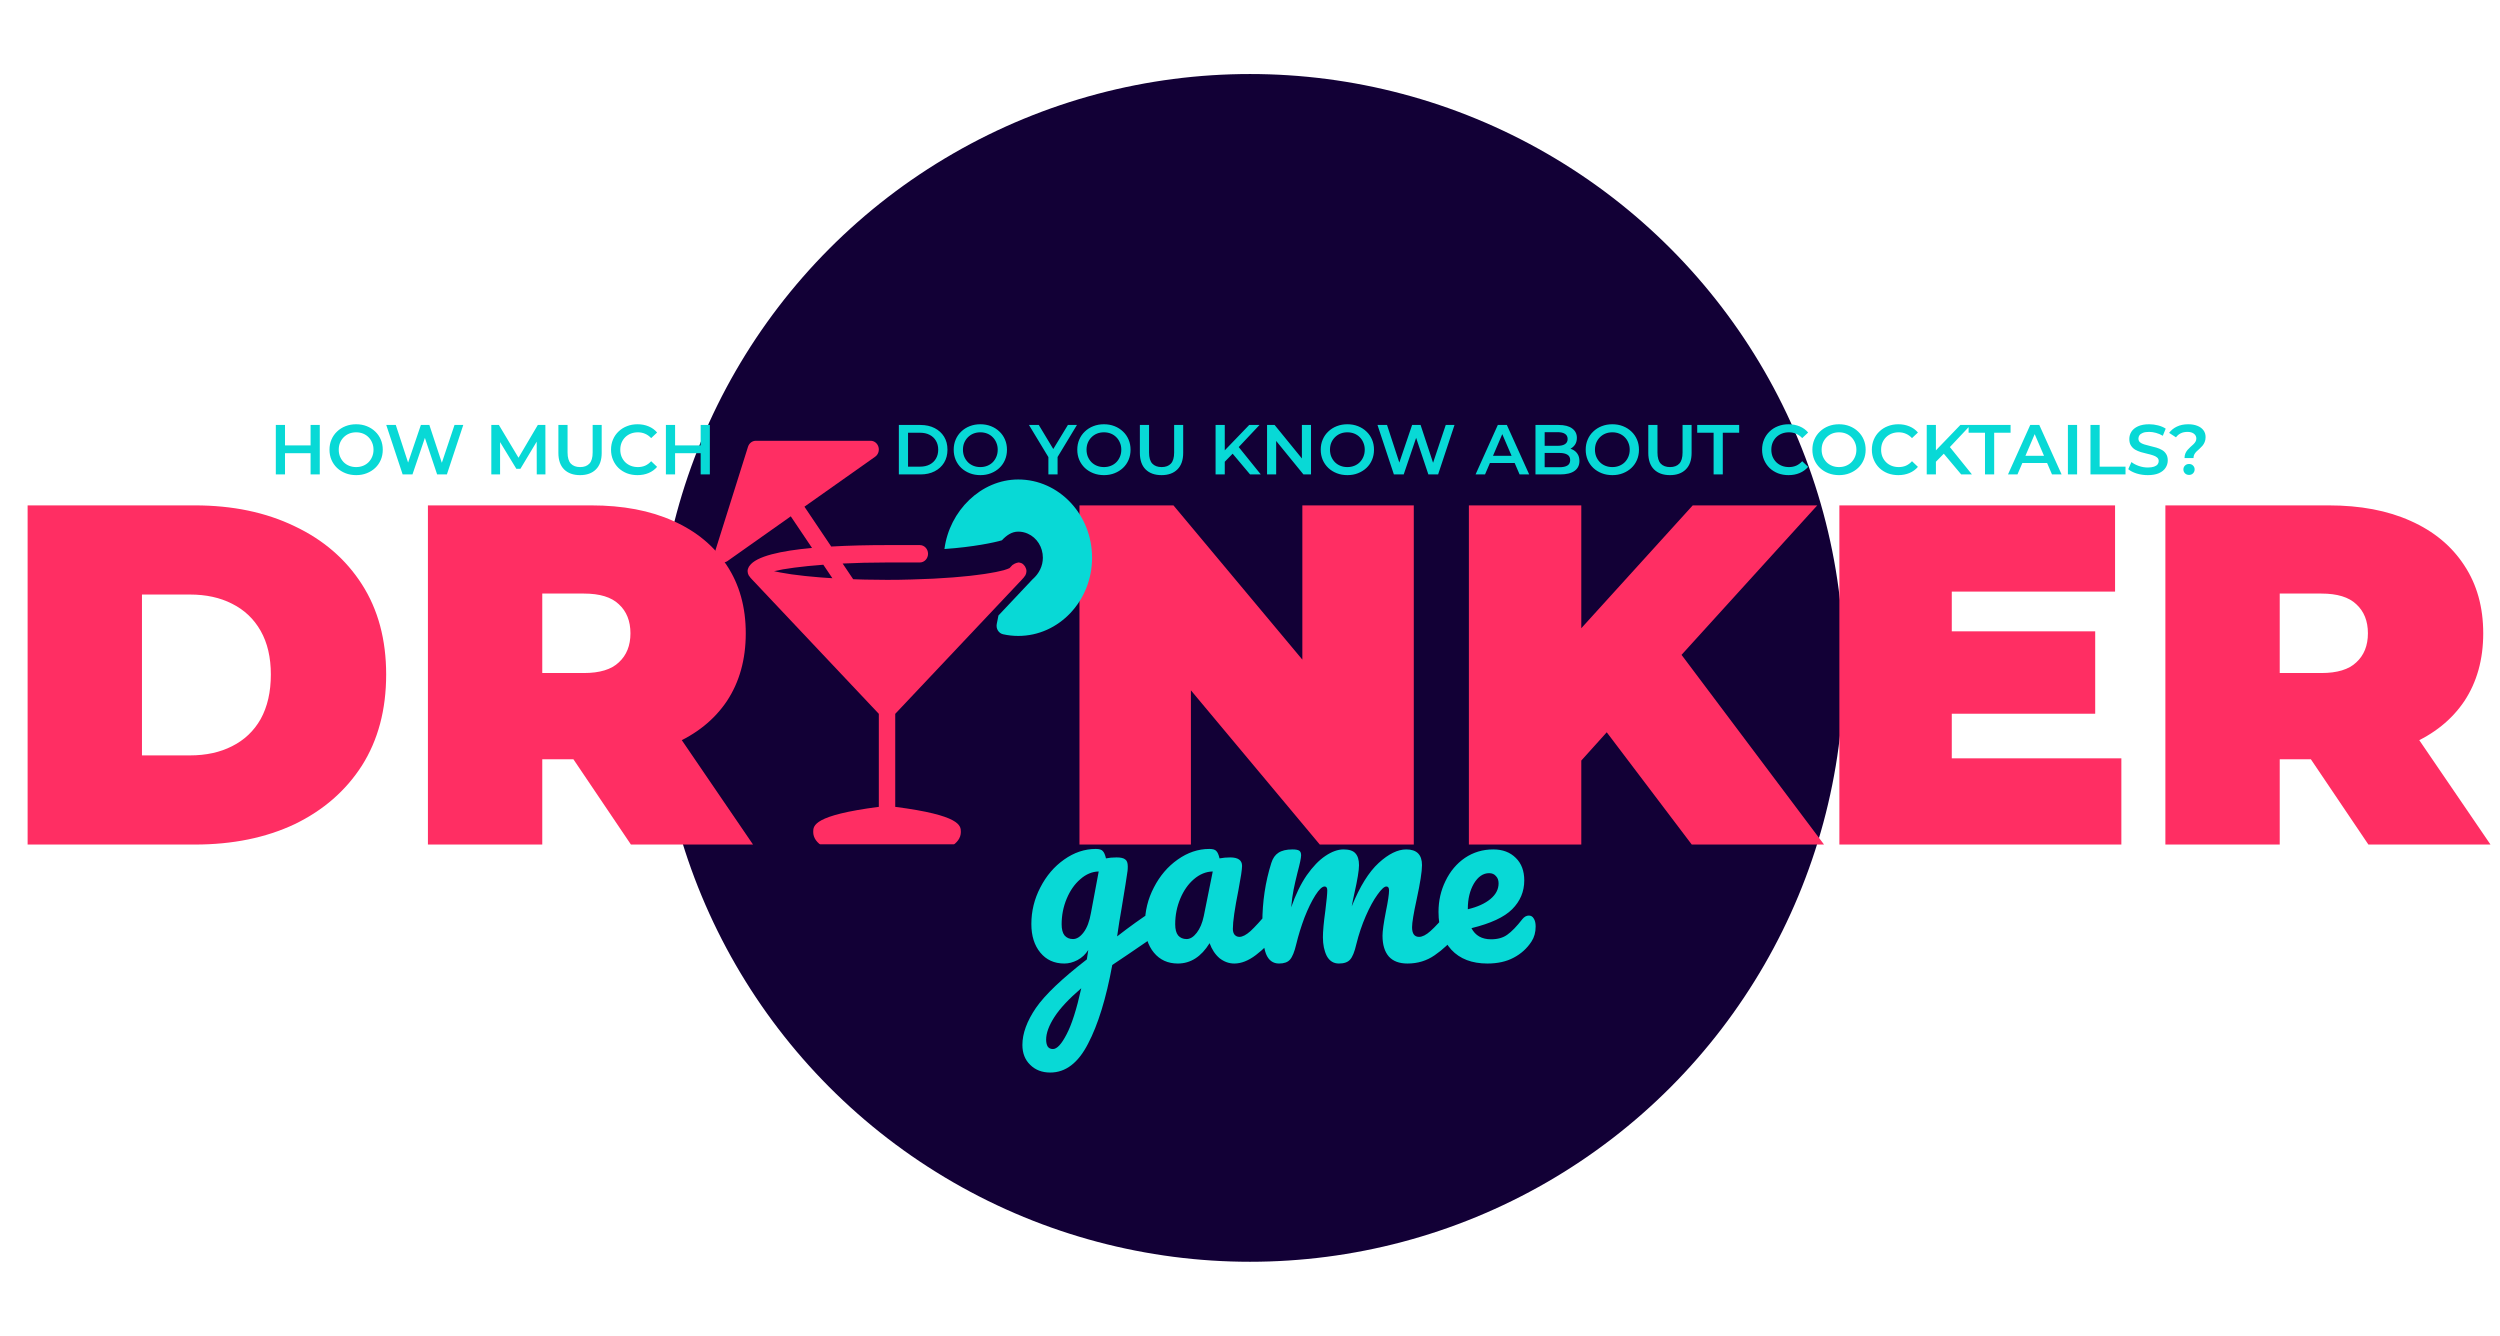 <svg width="743" height="397" viewBox="0 0 743 397" fill="none" xmlns="http://www.w3.org/2000/svg">
<g filter="url(#filter0_d_239_221)">
<circle cx="371.5" cy="198.5" r="176.5" fill="#120036"/>
</g>
<path d="M92.306 126.3H95.036V141H92.306V126.3ZM84.704 141H81.974V126.3H84.704V141ZM92.516 134.7H84.473V132.369H92.516V134.7ZM105.863 141.21C104.715 141.21 103.658 141.021 102.692 140.643C101.726 140.265 100.886 139.74 100.172 139.068C99.458 138.382 98.905 137.584 98.513 136.674C98.121 135.75 97.925 134.742 97.925 133.65C97.925 132.558 98.121 131.557 98.513 130.647C98.905 129.723 99.458 128.925 100.172 128.253C100.886 127.567 101.726 127.035 102.692 126.657C103.658 126.279 104.708 126.09 105.842 126.09C106.99 126.09 108.04 126.279 108.992 126.657C109.958 127.035 110.798 127.567 111.512 128.253C112.226 128.925 112.779 129.723 113.171 130.647C113.563 131.557 113.759 132.558 113.759 133.65C113.759 134.742 113.563 135.75 113.171 136.674C112.779 137.598 112.226 138.396 111.512 139.068C110.798 139.74 109.958 140.265 108.992 140.643C108.04 141.021 106.997 141.21 105.863 141.21ZM105.842 138.816C106.584 138.816 107.27 138.69 107.9 138.438C108.53 138.186 109.076 137.829 109.538 137.367C110 136.891 110.357 136.345 110.609 135.729C110.875 135.099 111.008 134.406 111.008 133.65C111.008 132.894 110.875 132.208 110.609 131.592C110.357 130.962 110 130.416 109.538 129.954C109.076 129.478 108.53 129.114 107.9 128.862C107.27 128.61 106.584 128.484 105.842 128.484C105.1 128.484 104.414 128.61 103.784 128.862C103.168 129.114 102.622 129.478 102.146 129.954C101.684 130.416 101.32 130.962 101.054 131.592C100.802 132.208 100.676 132.894 100.676 133.65C100.676 134.392 100.802 135.078 101.054 135.708C101.32 136.338 101.684 136.891 102.146 137.367C102.608 137.829 103.154 138.186 103.784 138.438C104.414 138.69 105.1 138.816 105.842 138.816ZM119.667 141L114.795 126.3H117.63L121.977 139.593H120.57L125.085 126.3H127.605L131.994 139.593H130.629L135.081 126.3H137.685L132.813 141H129.915L125.904 129.009H126.66L122.586 141H119.667ZM146.02 141V126.3H148.267L154.693 137.031H153.517L159.838 126.3H162.085L162.106 141H159.523L159.502 130.353H160.048L154.672 139.32H153.454L147.994 130.353H148.624V141H146.02ZM172.398 141.21C170.382 141.21 168.8 140.643 167.652 139.509C166.518 138.375 165.951 136.737 165.951 134.595V126.3H168.681V134.49C168.681 136.002 169.003 137.101 169.647 137.787C170.305 138.473 171.229 138.816 172.419 138.816C173.609 138.816 174.526 138.473 175.17 137.787C175.814 137.101 176.136 136.002 176.136 134.49V126.3H178.824V134.595C178.824 136.737 178.25 138.375 177.102 139.509C175.968 140.643 174.4 141.21 172.398 141.21ZM189.451 141.21C188.331 141.21 187.288 141.028 186.322 140.664C185.37 140.286 184.537 139.761 183.823 139.089C183.123 138.403 182.577 137.598 182.185 136.674C181.793 135.75 181.597 134.742 181.597 133.65C181.597 132.558 181.793 131.55 182.185 130.626C182.577 129.702 183.13 128.904 183.844 128.232C184.558 127.546 185.391 127.021 186.343 126.657C187.295 126.279 188.338 126.09 189.472 126.09C190.676 126.09 191.775 126.3 192.769 126.72C193.763 127.126 194.603 127.735 195.289 128.547L193.525 130.206C192.993 129.632 192.398 129.205 191.74 128.925C191.082 128.631 190.368 128.484 189.598 128.484C188.828 128.484 188.121 128.61 187.477 128.862C186.847 129.114 186.294 129.471 185.818 129.933C185.356 130.395 184.992 130.941 184.726 131.571C184.474 132.201 184.348 132.894 184.348 133.65C184.348 134.406 184.474 135.099 184.726 135.729C184.992 136.359 185.356 136.905 185.818 137.367C186.294 137.829 186.847 138.186 187.477 138.438C188.121 138.69 188.828 138.816 189.598 138.816C190.368 138.816 191.082 138.676 191.74 138.396C192.398 138.102 192.993 137.661 193.525 137.073L195.289 138.753C194.603 139.551 193.763 140.16 192.769 140.58C191.775 141 190.669 141.21 189.451 141.21ZM208.237 126.3H210.967V141H208.237V126.3ZM200.635 141H197.905V126.3H200.635V141ZM208.447 134.7H200.404V132.369H208.447V134.7ZM267.139 141V126.3H273.565C275.161 126.3 276.561 126.608 277.765 127.224C278.969 127.84 279.907 128.694 280.579 129.786C281.251 130.878 281.587 132.166 281.587 133.65C281.587 135.12 281.251 136.408 280.579 137.514C279.907 138.606 278.969 139.46 277.765 140.076C276.561 140.692 275.161 141 273.565 141H267.139ZM269.869 138.69H273.439C274.545 138.69 275.497 138.48 276.295 138.06C277.107 137.64 277.73 137.052 278.164 136.296C278.612 135.54 278.836 134.658 278.836 133.65C278.836 132.628 278.612 131.746 278.164 131.004C277.73 130.248 277.107 129.66 276.295 129.24C275.497 128.82 274.545 128.61 273.439 128.61H269.869V138.69ZM291.377 141.21C290.229 141.21 289.172 141.021 288.206 140.643C287.24 140.265 286.4 139.74 285.686 139.068C284.972 138.382 284.419 137.584 284.027 136.674C283.635 135.75 283.439 134.742 283.439 133.65C283.439 132.558 283.635 131.557 284.027 130.647C284.419 129.723 284.972 128.925 285.686 128.253C286.4 127.567 287.24 127.035 288.206 126.657C289.172 126.279 290.222 126.09 291.356 126.09C292.504 126.09 293.554 126.279 294.506 126.657C295.472 127.035 296.312 127.567 297.026 128.253C297.74 128.925 298.293 129.723 298.685 130.647C299.077 131.557 299.273 132.558 299.273 133.65C299.273 134.742 299.077 135.75 298.685 136.674C298.293 137.598 297.74 138.396 297.026 139.068C296.312 139.74 295.472 140.265 294.506 140.643C293.554 141.021 292.511 141.21 291.377 141.21ZM291.356 138.816C292.098 138.816 292.784 138.69 293.414 138.438C294.044 138.186 294.59 137.829 295.052 137.367C295.514 136.891 295.871 136.345 296.123 135.729C296.389 135.099 296.522 134.406 296.522 133.65C296.522 132.894 296.389 132.208 296.123 131.592C295.871 130.962 295.514 130.416 295.052 129.954C294.59 129.478 294.044 129.114 293.414 128.862C292.784 128.61 292.098 128.484 291.356 128.484C290.614 128.484 289.928 128.61 289.298 128.862C288.682 129.114 288.136 129.478 287.66 129.954C287.198 130.416 286.834 130.962 286.568 131.592C286.316 132.208 286.19 132.894 286.19 133.65C286.19 134.392 286.316 135.078 286.568 135.708C286.834 136.338 287.198 136.891 287.66 137.367C288.122 137.829 288.668 138.186 289.298 138.438C289.928 138.69 290.614 138.816 291.356 138.816ZM311.582 141V135.183L312.191 136.863L305.807 126.3H308.726L313.85 134.805H312.212L317.378 126.3H320.066L313.682 136.863L314.312 135.183V141H311.582ZM328.106 141.21C326.958 141.21 325.901 141.021 324.935 140.643C323.969 140.265 323.129 139.74 322.415 139.068C321.701 138.382 321.148 137.584 320.756 136.674C320.364 135.75 320.168 134.742 320.168 133.65C320.168 132.558 320.364 131.557 320.756 130.647C321.148 129.723 321.701 128.925 322.415 128.253C323.129 127.567 323.969 127.035 324.935 126.657C325.901 126.279 326.951 126.09 328.085 126.09C329.233 126.09 330.283 126.279 331.235 126.657C332.201 127.035 333.041 127.567 333.755 128.253C334.469 128.925 335.022 129.723 335.414 130.647C335.806 131.557 336.002 132.558 336.002 133.65C336.002 134.742 335.806 135.75 335.414 136.674C335.022 137.598 334.469 138.396 333.755 139.068C333.041 139.74 332.201 140.265 331.235 140.643C330.283 141.021 329.24 141.21 328.106 141.21ZM328.085 138.816C328.827 138.816 329.513 138.69 330.143 138.438C330.773 138.186 331.319 137.829 331.781 137.367C332.243 136.891 332.6 136.345 332.852 135.729C333.118 135.099 333.251 134.406 333.251 133.65C333.251 132.894 333.118 132.208 332.852 131.592C332.6 130.962 332.243 130.416 331.781 129.954C331.319 129.478 330.773 129.114 330.143 128.862C329.513 128.61 328.827 128.484 328.085 128.484C327.343 128.484 326.657 128.61 326.027 128.862C325.411 129.114 324.865 129.478 324.389 129.954C323.927 130.416 323.563 130.962 323.297 131.592C323.045 132.208 322.919 132.894 322.919 133.65C322.919 134.392 323.045 135.078 323.297 135.708C323.563 136.338 323.927 136.891 324.389 137.367C324.851 137.829 325.397 138.186 326.027 138.438C326.657 138.69 327.343 138.816 328.085 138.816ZM345.217 141.21C343.201 141.21 341.619 140.643 340.471 139.509C339.337 138.375 338.77 136.737 338.77 134.595V126.3H341.5V134.49C341.5 136.002 341.822 137.101 342.466 137.787C343.124 138.473 344.048 138.816 345.238 138.816C346.428 138.816 347.345 138.473 347.989 137.787C348.633 137.101 348.955 136.002 348.955 134.49V126.3H351.643V134.595C351.643 136.737 351.069 138.375 349.921 139.509C348.787 140.643 347.219 141.21 345.217 141.21ZM363.706 137.535L363.559 134.301L371.266 126.3H374.332L367.927 133.104L366.415 134.763L363.706 137.535ZM361.27 141V126.3H364V141H361.27ZM371.518 141L365.89 134.301L367.696 132.306L374.71 141H371.518ZM376.569 141V126.3H378.816L388.035 137.619H386.922V126.3H389.631V141H387.384L378.165 129.681H379.278V141H376.569ZM400.458 141.21C399.31 141.21 398.253 141.021 397.287 140.643C396.321 140.265 395.481 139.74 394.767 139.068C394.053 138.382 393.5 137.584 393.108 136.674C392.716 135.75 392.52 134.742 392.52 133.65C392.52 132.558 392.716 131.557 393.108 130.647C393.5 129.723 394.053 128.925 394.767 128.253C395.481 127.567 396.321 127.035 397.287 126.657C398.253 126.279 399.303 126.09 400.437 126.09C401.585 126.09 402.635 126.279 403.587 126.657C404.553 127.035 405.393 127.567 406.107 128.253C406.821 128.925 407.374 129.723 407.766 130.647C408.158 131.557 408.354 132.558 408.354 133.65C408.354 134.742 408.158 135.75 407.766 136.674C407.374 137.598 406.821 138.396 406.107 139.068C405.393 139.74 404.553 140.265 403.587 140.643C402.635 141.021 401.592 141.21 400.458 141.21ZM400.437 138.816C401.179 138.816 401.865 138.69 402.495 138.438C403.125 138.186 403.671 137.829 404.133 137.367C404.595 136.891 404.952 136.345 405.204 135.729C405.47 135.099 405.603 134.406 405.603 133.65C405.603 132.894 405.47 132.208 405.204 131.592C404.952 130.962 404.595 130.416 404.133 129.954C403.671 129.478 403.125 129.114 402.495 128.862C401.865 128.61 401.179 128.484 400.437 128.484C399.695 128.484 399.009 128.61 398.379 128.862C397.763 129.114 397.217 129.478 396.741 129.954C396.279 130.416 395.915 130.962 395.649 131.592C395.397 132.208 395.271 132.894 395.271 133.65C395.271 134.392 395.397 135.078 395.649 135.708C395.915 136.338 396.279 136.891 396.741 137.367C397.203 137.829 397.749 138.186 398.379 138.438C399.009 138.69 399.695 138.816 400.437 138.816ZM414.261 141L409.389 126.3H412.224L416.571 139.593H415.164L419.679 126.3H422.199L426.588 139.593H425.223L429.675 126.3H432.279L427.407 141H424.509L420.498 129.009H421.254L417.18 141H414.261ZM438.536 141L445.151 126.3H447.839L454.475 141H451.619L445.928 127.749H447.02L441.35 141H438.536ZM441.581 137.598L442.316 135.456H450.254L450.989 137.598H441.581ZM456.344 141V126.3H463.232C464.996 126.3 466.34 126.65 467.264 127.35C468.188 128.036 468.65 128.96 468.65 130.122C468.65 130.906 468.468 131.578 468.104 132.138C467.74 132.684 467.25 133.111 466.634 133.419C466.032 133.713 465.374 133.86 464.66 133.86L465.038 133.104C465.864 133.104 466.606 133.258 467.264 133.566C467.922 133.86 468.44 134.294 468.818 134.868C469.21 135.442 469.406 136.156 469.406 137.01C469.406 138.27 468.923 139.25 467.957 139.95C466.991 140.65 465.556 141 463.652 141H456.344ZM459.074 138.858H463.484C464.506 138.858 465.29 138.69 465.836 138.354C466.382 138.018 466.655 137.479 466.655 136.737C466.655 136.009 466.382 135.477 465.836 135.141C465.29 134.791 464.506 134.616 463.484 134.616H458.864V132.495H462.938C463.89 132.495 464.618 132.327 465.122 131.991C465.64 131.655 465.899 131.151 465.899 130.479C465.899 129.793 465.64 129.282 465.122 128.946C464.618 128.61 463.89 128.442 462.938 128.442H459.074V138.858ZM479.208 141.21C478.06 141.21 477.003 141.021 476.037 140.643C475.071 140.265 474.231 139.74 473.517 139.068C472.803 138.382 472.25 137.584 471.858 136.674C471.466 135.75 471.27 134.742 471.27 133.65C471.27 132.558 471.466 131.557 471.858 130.647C472.25 129.723 472.803 128.925 473.517 128.253C474.231 127.567 475.071 127.035 476.037 126.657C477.003 126.279 478.053 126.09 479.187 126.09C480.335 126.09 481.385 126.279 482.337 126.657C483.303 127.035 484.143 127.567 484.857 128.253C485.571 128.925 486.124 129.723 486.516 130.647C486.908 131.557 487.104 132.558 487.104 133.65C487.104 134.742 486.908 135.75 486.516 136.674C486.124 137.598 485.571 138.396 484.857 139.068C484.143 139.74 483.303 140.265 482.337 140.643C481.385 141.021 480.342 141.21 479.208 141.21ZM479.187 138.816C479.929 138.816 480.615 138.69 481.245 138.438C481.875 138.186 482.421 137.829 482.883 137.367C483.345 136.891 483.702 136.345 483.954 135.729C484.22 135.099 484.353 134.406 484.353 133.65C484.353 132.894 484.22 132.208 483.954 131.592C483.702 130.962 483.345 130.416 482.883 129.954C482.421 129.478 481.875 129.114 481.245 128.862C480.615 128.61 479.929 128.484 479.187 128.484C478.445 128.484 477.759 128.61 477.129 128.862C476.513 129.114 475.967 129.478 475.491 129.954C475.029 130.416 474.665 130.962 474.399 131.592C474.147 132.208 474.021 132.894 474.021 133.65C474.021 134.392 474.147 135.078 474.399 135.708C474.665 136.338 475.029 136.891 475.491 137.367C475.953 137.829 476.499 138.186 477.129 138.438C477.759 138.69 478.445 138.816 479.187 138.816ZM496.318 141.21C494.302 141.21 492.72 140.643 491.572 139.509C490.438 138.375 489.871 136.737 489.871 134.595V126.3H492.601V134.49C492.601 136.002 492.923 137.101 493.567 137.787C494.225 138.473 495.149 138.816 496.339 138.816C497.529 138.816 498.446 138.473 499.09 137.787C499.734 137.101 500.056 136.002 500.056 134.49V126.3H502.744V134.595C502.744 136.737 502.17 138.375 501.022 139.509C499.888 140.643 498.32 141.21 496.318 141.21ZM509.283 141V128.61H504.411V126.3H516.885V128.61H512.013V141H509.283ZM531.542 141.21C530.422 141.21 529.379 141.028 528.413 140.664C527.461 140.286 526.628 139.761 525.914 139.089C525.214 138.403 524.668 137.598 524.276 136.674C523.884 135.75 523.688 134.742 523.688 133.65C523.688 132.558 523.884 131.55 524.276 130.626C524.668 129.702 525.221 128.904 525.935 128.232C526.649 127.546 527.482 127.021 528.434 126.657C529.386 126.279 530.429 126.09 531.563 126.09C532.767 126.09 533.866 126.3 534.86 126.72C535.854 127.126 536.694 127.735 537.38 128.547L535.616 130.206C535.084 129.632 534.489 129.205 533.831 128.925C533.173 128.631 532.459 128.484 531.689 128.484C530.919 128.484 530.212 128.61 529.568 128.862C528.938 129.114 528.385 129.471 527.909 129.933C527.447 130.395 527.083 130.941 526.817 131.571C526.565 132.201 526.439 132.894 526.439 133.65C526.439 134.406 526.565 135.099 526.817 135.729C527.083 136.359 527.447 136.905 527.909 137.367C528.385 137.829 528.938 138.186 529.568 138.438C530.212 138.69 530.919 138.816 531.689 138.816C532.459 138.816 533.173 138.676 533.831 138.396C534.489 138.102 535.084 137.661 535.616 137.073L537.38 138.753C536.694 139.551 535.854 140.16 534.86 140.58C533.866 141 532.76 141.21 531.542 141.21ZM546.576 141.21C545.428 141.21 544.371 141.021 543.405 140.643C542.439 140.265 541.599 139.74 540.885 139.068C540.171 138.382 539.618 137.584 539.226 136.674C538.834 135.75 538.638 134.742 538.638 133.65C538.638 132.558 538.834 131.557 539.226 130.647C539.618 129.723 540.171 128.925 540.885 128.253C541.599 127.567 542.439 127.035 543.405 126.657C544.371 126.279 545.421 126.09 546.555 126.09C547.703 126.09 548.753 126.279 549.705 126.657C550.671 127.035 551.511 127.567 552.225 128.253C552.939 128.925 553.492 129.723 553.884 130.647C554.276 131.557 554.472 132.558 554.472 133.65C554.472 134.742 554.276 135.75 553.884 136.674C553.492 137.598 552.939 138.396 552.225 139.068C551.511 139.74 550.671 140.265 549.705 140.643C548.753 141.021 547.71 141.21 546.576 141.21ZM546.555 138.816C547.297 138.816 547.983 138.69 548.613 138.438C549.243 138.186 549.789 137.829 550.251 137.367C550.713 136.891 551.07 136.345 551.322 135.729C551.588 135.099 551.721 134.406 551.721 133.65C551.721 132.894 551.588 132.208 551.322 131.592C551.07 130.962 550.713 130.416 550.251 129.954C549.789 129.478 549.243 129.114 548.613 128.862C547.983 128.61 547.297 128.484 546.555 128.484C545.813 128.484 545.127 128.61 544.497 128.862C543.881 129.114 543.335 129.478 542.859 129.954C542.397 130.416 542.033 130.962 541.767 131.592C541.515 132.208 541.389 132.894 541.389 133.65C541.389 134.392 541.515 135.078 541.767 135.708C542.033 136.338 542.397 136.891 542.859 137.367C543.321 137.829 543.867 138.186 544.497 138.438C545.127 138.69 545.813 138.816 546.555 138.816ZM564.17 141.21C563.05 141.21 562.007 141.028 561.041 140.664C560.089 140.286 559.256 139.761 558.542 139.089C557.842 138.403 557.296 137.598 556.904 136.674C556.512 135.75 556.316 134.742 556.316 133.65C556.316 132.558 556.512 131.55 556.904 130.626C557.296 129.702 557.849 128.904 558.563 128.232C559.277 127.546 560.11 127.021 561.062 126.657C562.014 126.279 563.057 126.09 564.191 126.09C565.395 126.09 566.494 126.3 567.488 126.72C568.482 127.126 569.322 127.735 570.008 128.547L568.244 130.206C567.712 129.632 567.117 129.205 566.459 128.925C565.801 128.631 565.087 128.484 564.317 128.484C563.547 128.484 562.84 128.61 562.196 128.862C561.566 129.114 561.013 129.471 560.537 129.933C560.075 130.395 559.711 130.941 559.445 131.571C559.193 132.201 559.067 132.894 559.067 133.65C559.067 134.406 559.193 135.099 559.445 135.729C559.711 136.359 560.075 136.905 560.537 137.367C561.013 137.829 561.566 138.186 562.196 138.438C562.84 138.69 563.547 138.816 564.317 138.816C565.087 138.816 565.801 138.676 566.459 138.396C567.117 138.102 567.712 137.661 568.244 137.073L570.008 138.753C569.322 139.551 568.482 140.16 567.488 140.58C566.494 141 565.388 141.21 564.17 141.21ZM575.059 137.535L574.912 134.301L582.619 126.3H585.685L579.28 133.104L577.768 134.763L575.059 137.535ZM572.623 141V126.3H575.353V141H572.623ZM582.871 141L577.243 134.301L579.049 132.306L586.063 141H582.871ZM589.94 141V128.61H585.068V126.3H597.542V128.61H592.67V141H589.94ZM596.774 141L603.389 126.3H606.077L612.713 141H609.857L604.166 127.749H605.258L599.588 141H596.774ZM599.819 137.598L600.554 135.456H608.492L609.227 137.598H599.819ZM614.582 141V126.3H617.312V141H614.582ZM621.288 141V126.3H624.018V138.69H631.704V141H621.288ZM638.314 141.21C637.166 141.21 636.067 141.049 635.017 140.727C633.967 140.391 633.134 139.964 632.518 139.446L633.463 137.325C634.051 137.787 634.779 138.172 635.647 138.48C636.515 138.788 637.404 138.942 638.314 138.942C639.084 138.942 639.707 138.858 640.183 138.69C640.659 138.522 641.009 138.298 641.233 138.018C641.457 137.724 641.569 137.395 641.569 137.031C641.569 136.583 641.408 136.226 641.086 135.96C640.764 135.68 640.344 135.463 639.826 135.309C639.322 135.141 638.755 134.987 638.125 134.847C637.509 134.707 636.886 134.546 636.256 134.364C635.64 134.168 635.073 133.923 634.555 133.629C634.051 133.321 633.638 132.915 633.316 132.411C632.994 131.907 632.833 131.263 632.833 130.479C632.833 129.681 633.043 128.953 633.463 128.295C633.897 127.623 634.548 127.091 635.416 126.699C636.298 126.293 637.411 126.09 638.755 126.09C639.637 126.09 640.512 126.202 641.38 126.426C642.248 126.65 643.004 126.972 643.648 127.392L642.787 129.513C642.129 129.121 641.45 128.834 640.75 128.652C640.05 128.456 639.378 128.358 638.734 128.358C637.978 128.358 637.362 128.449 636.886 128.631C636.424 128.813 636.081 129.051 635.857 129.345C635.647 129.639 635.542 129.975 635.542 130.353C635.542 130.801 635.696 131.165 636.004 131.445C636.326 131.711 636.739 131.921 637.243 132.075C637.761 132.229 638.335 132.383 638.965 132.537C639.595 132.677 640.218 132.838 640.834 133.02C641.464 133.202 642.031 133.44 642.535 133.734C643.053 134.028 643.466 134.427 643.774 134.931C644.096 135.435 644.257 136.072 644.257 136.842C644.257 137.626 644.04 138.354 643.606 139.026C643.186 139.684 642.535 140.216 641.653 140.622C640.771 141.014 639.658 141.21 638.314 141.21ZM649.242 136.128C649.242 135.61 649.326 135.155 649.494 134.763C649.662 134.371 649.879 134.021 650.145 133.713C650.411 133.405 650.691 133.118 650.985 132.852C651.293 132.586 651.58 132.327 651.846 132.075C652.112 131.823 652.329 131.557 652.497 131.277C652.665 130.997 652.749 130.682 652.749 130.332C652.749 129.744 652.511 129.268 652.035 128.904C651.559 128.54 650.922 128.358 650.124 128.358C649.354 128.358 648.682 128.498 648.108 128.778C647.548 129.058 647.079 129.457 646.701 129.975L644.664 128.652C645.252 127.854 646.022 127.231 646.974 126.783C647.926 126.321 649.053 126.09 650.355 126.09C651.377 126.09 652.273 126.244 653.043 126.552C653.813 126.846 654.415 127.28 654.849 127.854C655.283 128.414 655.5 129.1 655.5 129.912C655.5 130.472 655.409 130.962 655.227 131.382C655.059 131.802 654.835 132.173 654.555 132.495C654.289 132.803 654.002 133.097 653.694 133.377C653.386 133.643 653.092 133.909 652.812 134.175C652.546 134.441 652.329 134.728 652.161 135.036C651.993 135.344 651.909 135.708 651.909 136.128H649.242ZM650.586 141.147C650.096 141.147 649.69 140.986 649.368 140.664C649.06 140.342 648.906 139.957 648.906 139.509C648.906 139.061 649.06 138.683 649.368 138.375C649.69 138.053 650.096 137.892 650.586 137.892C651.076 137.892 651.475 138.053 651.783 138.375C652.091 138.683 652.245 139.061 652.245 139.509C652.245 139.957 652.091 140.342 651.783 140.664C651.475 140.986 651.076 141.147 650.586 141.147Z" fill="#08D9D6"/>
<path d="M8.208 251V150.2H57.888C69.12 150.2 79.008 152.264 87.552 156.392C96.096 160.424 102.768 166.184 107.568 173.672C112.368 181.16 114.768 190.088 114.768 200.456C114.768 210.92 112.368 219.944 107.568 227.528C102.768 235.016 96.096 240.824 87.552 244.952C79.008 248.984 69.12 251 57.888 251H8.208ZM42.192 224.504H56.448C61.248 224.504 65.424 223.592 68.976 221.768C72.624 219.944 75.456 217.256 77.472 213.704C79.488 210.056 80.496 205.64 80.496 200.456C80.496 195.368 79.488 191.048 77.472 187.496C75.456 183.944 72.624 181.256 68.976 179.432C65.424 177.608 61.248 176.696 56.448 176.696H42.192V224.504ZM127.177 251V150.2H175.705C185.113 150.2 193.225 151.736 200.041 154.808C206.953 157.88 212.281 162.296 216.025 168.056C219.769 173.72 221.641 180.44 221.641 188.216C221.641 195.992 219.769 202.712 216.025 208.376C212.281 213.944 206.953 218.216 200.041 221.192C193.225 224.168 185.113 225.656 175.705 225.656H146.041L161.161 211.688V251H127.177ZM187.513 251L162.745 214.28H198.745L223.801 251H187.513ZM161.161 215.432L146.041 200.024H173.545C178.249 200.024 181.705 198.968 183.913 196.856C186.217 194.744 187.369 191.864 187.369 188.216C187.369 184.568 186.217 181.688 183.913 179.576C181.705 177.464 178.249 176.408 173.545 176.408H146.041L161.161 161V215.432ZM320.817 251V150.2H348.753L400.017 211.544H387.057V150.2H420.177V251H392.241L340.977 189.656H353.937V251H320.817ZM466.936 229.4L465.064 192.104L503.08 150.2H540.088L497.464 197.144L478.6 216.44L466.936 229.4ZM436.552 251V150.2H469.96V251H436.552ZM502.792 251L473.128 211.832L495.16 188.504L542.104 251H502.792ZM577.765 187.64H622.693V212.12H577.765V187.64ZM580.069 225.368H630.469V251H546.661V150.2H628.597V175.832H580.069V225.368ZM643.552 251V150.2H692.08C701.488 150.2 709.6 151.736 716.416 154.808C723.328 157.88 728.656 162.296 732.4 168.056C736.144 173.72 738.016 180.44 738.016 188.216C738.016 195.992 736.144 202.712 732.4 208.376C728.656 213.944 723.328 218.216 716.416 221.192C709.6 224.168 701.488 225.656 692.08 225.656H662.416L677.536 211.688V251H643.552ZM703.888 251L679.12 214.28H715.12L740.176 251H703.888ZM677.536 215.432L662.416 200.024H689.92C694.624 200.024 698.08 198.968 700.288 196.856C702.592 194.744 703.744 191.864 703.744 188.216C703.744 184.568 702.592 181.688 700.288 179.576C698.08 177.464 694.624 176.408 689.92 176.408H662.416L677.536 161V215.432Z" fill="#FF2E63"/>
<g clip-path="url(#clip0_239_221)">
<g filter="url(#filter1_i_239_221)">
<path d="M304.698 164.469C304.649 164.376 304.596 164.298 304.537 164.21C304.279 163.849 303.967 163.544 303.567 163.368C303.567 163.368 303.567 163.363 303.562 163.363C303.552 163.358 303.548 163.363 303.538 163.363C303.255 163.239 302.948 163.167 302.626 163.167C302.538 163.167 302.48 163.234 302.397 163.239C302.163 163.265 301.963 163.353 301.744 163.446C301.514 163.544 301.305 163.637 301.12 163.797C301.056 163.854 300.963 163.854 300.905 163.916L300.027 164.846C299.842 164.934 299.613 165.027 299.355 165.12C299.096 165.213 298.843 165.306 298.516 165.399C298.141 165.507 297.683 165.616 297.219 165.724C296.82 165.817 296.435 165.91 295.972 166.003C295.421 166.112 294.782 166.22 294.143 166.329C293.622 166.417 293.124 166.504 292.545 166.592C291.818 166.701 290.994 166.799 290.18 166.902C289.546 166.98 288.947 167.062 288.259 167.14C287.362 167.238 286.358 167.326 285.373 167.414C284.647 167.481 283.955 167.553 283.18 167.61C282.073 167.698 280.859 167.765 279.665 167.838C278.89 167.884 278.163 167.941 277.354 167.982C275.975 168.049 274.483 168.101 273.001 168.148C272.26 168.174 271.572 168.21 270.807 168.225C268.525 168.303 266.132 168.334 263.626 168.334C261.369 168.334 259.214 168.303 257.128 168.256C256.445 168.241 255.807 168.215 255.144 168.199C254.602 168.184 254.091 168.158 253.564 168.142L250.434 163.482C254.442 163.291 258.819 163.167 263.626 163.167H273.376C274.722 163.167 275.814 162.009 275.814 160.583C275.814 159.157 274.721 158 273.376 158H263.626C258.185 158 252.457 158.119 247.041 158.429L239.08 146.587L260.101 131.733C260.998 131.102 261.393 129.924 261.081 128.834C260.769 127.744 259.828 127 258.751 127H224.626C223.578 127 222.647 127.713 222.31 128.767L212.56 159.767C212.234 160.816 212.565 161.968 213.394 162.64C213.833 162.991 214.354 163.167 214.876 163.167C215.349 163.167 215.817 163.022 216.226 162.733L235.019 149.454L241.333 158.847C232.114 159.689 224.728 161.296 222.759 164.174C222.691 164.267 222.617 164.345 222.559 164.448C222.335 164.861 222.188 165.29 222.188 165.75C222.188 166.179 222.305 166.582 222.5 166.969C222.564 167.093 222.681 167.212 222.768 167.336C222.939 167.579 223.115 167.827 223.363 168.054C223.407 168.09 223.422 168.137 223.466 168.173L261.188 208.153V235.795C241.747 238.316 241.688 241.39 241.688 243.25C241.688 250.628 259.965 251 263.626 251C267.287 251 285.563 250.628 285.563 243.25C285.563 241.385 285.505 238.316 266.063 235.795V208.153L303.786 168.173C303.83 168.137 303.845 168.091 303.888 168.049C304.137 167.822 304.313 167.579 304.483 167.331C304.566 167.207 304.683 167.094 304.751 166.964C304.946 166.582 305.063 166.179 305.063 165.75C305.064 165.275 304.907 164.851 304.698 164.469ZM245.632 167.734C245.003 167.688 244.365 167.646 243.765 167.6C242.624 167.507 241.552 167.409 240.514 167.305C240.075 167.259 239.597 167.217 239.178 167.176C237.774 167.026 236.462 166.866 235.273 166.696C235.034 166.659 234.849 166.623 234.62 166.592C233.689 166.453 232.811 166.308 232.026 166.163C231.695 166.101 231.407 166.039 231.1 165.977C230.72 165.9 230.383 165.817 230.047 165.74C233.143 165.022 238.169 164.324 244.687 163.838L247.383 167.842C246.798 167.806 246.193 167.775 245.632 167.734Z" fill="#FF2E63"/>
</g>
<g filter="url(#filter2_d_239_221)">
<path d="M302.626 142.5C291.545 142.5 282.151 151.841 280.689 163.167C289.298 162.572 295.543 161.234 297.751 160.583C299.131 159.116 300.676 158 302.626 158C303.596 158 304.547 158.201 305.439 158.599C308.169 159.793 309.939 162.603 309.939 165.75C309.939 168.178 308.847 170.462 306.872 172.172L296.737 182.924L296.235 185.45C296.103 186.122 296.225 186.819 296.581 187.393C296.932 187.966 297.488 188.364 298.117 188.504C299.599 188.834 301.11 189 302.626 189C314.721 189 324.564 178.568 324.564 165.75C324.564 152.931 314.721 142.5 302.626 142.5Z" fill="#08D9D6"/>
</g>
</g>
<g filter="url(#filter3_dd_239_221)">
<path d="M336.32 258.088C336.944 258.088 337.424 258.4 337.76 259.024C338.144 259.6 338.336 260.344 338.336 261.256C338.336 262.36 338.168 263.224 337.832 263.848C337.496 264.472 336.968 265.024 336.248 265.504C332.12 268.288 329.096 270.352 327.176 271.696L322.568 274.792C320.744 284.728 318.344 292.528 315.368 298.192C312.44 303.904 308.696 306.76 304.136 306.76C301.688 306.76 299.696 305.992 298.16 304.456C296.624 302.968 295.856 301 295.856 298.552C295.856 295.144 297.2 291.472 299.888 287.536C302.576 283.648 307.616 278.848 315.008 273.136L315.44 270.328C314.624 271.624 313.544 272.632 312.2 273.352C310.904 274.024 309.608 274.36 308.312 274.36C305.336 274.36 302.96 273.28 301.184 271.12C299.408 268.96 298.52 266.128 298.52 262.624C298.52 258.784 299.408 255.16 301.184 251.752C302.96 248.296 305.312 245.536 308.24 243.472C311.216 241.36 314.36 240.304 317.672 240.304C318.728 240.304 319.424 240.52 319.76 240.952C320.144 241.336 320.456 242.056 320.696 243.112C321.608 242.92 322.664 242.824 323.864 242.824C325.064 242.824 325.904 243.016 326.384 243.4C326.912 243.736 327.176 244.432 327.176 245.488C327.176 246.064 327.152 246.52 327.104 246.856C326.912 248.344 326.312 252.112 325.304 258.16C325.112 259.312 324.896 260.584 324.656 261.976C324.464 263.32 324.248 264.76 324.008 266.296C327.704 263.416 331.256 260.872 334.664 258.664C335.288 258.28 335.84 258.088 336.32 258.088ZM310.904 267.088C312.008 267.088 313.064 266.416 314.072 265.072C315.08 263.728 315.8 261.808 316.232 259.312L318.536 247C316.568 247.048 314.744 247.816 313.064 249.304C311.384 250.744 310.04 252.664 309.032 255.064C308.024 257.464 307.52 260.008 307.52 262.696C307.52 264.184 307.808 265.288 308.384 266.008C309.008 266.728 309.848 267.088 310.904 267.088ZM304.928 299.776C306.128 299.776 307.472 298.336 308.96 295.456C310.496 292.576 311.96 287.992 313.352 281.704C309.656 284.872 306.992 287.728 305.36 290.272C303.728 292.816 302.912 295.048 302.912 296.968C302.912 297.784 303.056 298.456 303.344 298.984C303.68 299.512 304.208 299.776 304.928 299.776ZM342.062 274.36C339.086 274.36 336.71 273.28 334.934 271.12C333.158 268.96 332.27 266.128 332.27 262.624C332.27 258.784 333.158 255.16 334.934 251.752C336.71 248.296 339.062 245.536 341.99 243.472C344.966 241.36 348.11 240.304 351.422 240.304C352.478 240.304 353.174 240.52 353.51 240.952C353.894 241.336 354.206 242.056 354.446 243.112C355.454 242.92 356.51 242.824 357.614 242.824C359.966 242.824 361.142 243.664 361.142 245.344C361.142 246.352 360.782 248.752 360.062 252.544C358.958 258.064 358.406 261.904 358.406 264.064C358.406 264.784 358.574 265.36 358.91 265.792C359.294 266.224 359.774 266.44 360.35 266.44C361.262 266.44 362.366 265.864 363.662 264.712C364.958 263.512 366.71 261.592 368.918 258.952C369.494 258.28 370.142 257.944 370.862 257.944C371.486 257.944 371.966 258.232 372.302 258.808C372.686 259.384 372.878 260.176 372.878 261.184C372.878 263.104 372.422 264.592 371.51 265.648C369.542 268.096 367.454 270.16 365.246 271.84C363.038 273.52 360.902 274.36 358.838 274.36C357.254 274.36 355.79 273.832 354.446 272.776C353.15 271.672 352.166 270.184 351.494 268.312C348.998 272.344 345.854 274.36 342.062 274.36ZM344.654 267.088C345.71 267.088 346.718 266.464 347.678 265.216C348.638 263.968 349.334 262.312 349.766 260.248L352.43 247C350.414 247.048 348.542 247.816 346.814 249.304C345.134 250.744 343.79 252.664 342.782 255.064C341.774 257.464 341.27 260.008 341.27 262.696C341.27 264.184 341.558 265.288 342.134 266.008C342.758 266.728 343.598 267.088 344.654 267.088ZM372.138 274.36C370.314 274.36 369.018 273.4 368.25 271.48C367.53 269.56 367.17 266.488 367.17 262.264C367.17 256.024 368.058 250.096 369.834 244.48C370.266 243.088 370.962 242.08 371.922 241.456C372.93 240.784 374.322 240.448 376.098 240.448C377.058 240.448 377.73 240.568 378.114 240.808C378.498 241.048 378.69 241.504 378.69 242.176C378.69 242.944 378.33 244.672 377.61 247.36C377.13 249.28 376.746 250.96 376.458 252.4C376.17 253.792 375.93 255.544 375.738 257.656C377.034 253.912 378.57 250.744 380.346 248.152C382.17 245.56 384.018 243.64 385.89 242.392C387.81 241.096 389.61 240.448 391.29 240.448C392.97 240.448 394.146 240.832 394.818 241.6C395.538 242.368 395.898 243.544 395.898 245.128C395.898 246.664 395.442 249.448 394.53 253.48C394.146 255.208 393.882 256.504 393.738 257.368C396.138 251.464 398.802 247.168 401.73 244.48C404.658 241.792 407.394 240.448 409.938 240.448C413.058 240.448 414.618 242.008 414.618 245.128C414.618 247 414.09 250.384 413.034 255.28C412.122 259.456 411.666 262.216 411.666 263.56C411.666 265.48 412.362 266.44 413.754 266.44C414.714 266.44 415.842 265.864 417.138 264.712C418.482 263.512 420.258 261.592 422.466 258.952C423.042 258.28 423.69 257.944 424.41 257.944C425.034 257.944 425.514 258.232 425.85 258.808C426.234 259.384 426.426 260.176 426.426 261.184C426.426 263.104 425.97 264.592 425.058 265.648C422.994 268.192 420.762 270.28 418.362 271.912C416.01 273.544 413.322 274.36 410.298 274.36C407.85 274.36 406.002 273.664 404.754 272.272C403.506 270.832 402.882 268.768 402.882 266.08C402.882 264.736 403.218 262.336 403.89 258.88C404.514 255.856 404.826 253.768 404.826 252.616C404.826 251.848 404.562 251.464 404.034 251.464C403.41 251.464 402.522 252.28 401.37 253.912C400.218 255.496 399.066 257.608 397.914 260.248C396.762 262.888 395.826 265.672 395.106 268.6C394.578 270.904 393.954 272.44 393.234 273.208C392.562 273.976 391.458 274.36 389.922 274.36C388.338 274.36 387.138 273.616 386.322 272.128C385.554 270.592 385.17 268.744 385.17 266.584C385.17 264.76 385.41 262.12 385.89 258.664C386.274 255.592 386.466 253.576 386.466 252.616C386.466 251.848 386.202 251.464 385.674 251.464C384.954 251.464 384.042 252.328 382.938 254.056C381.834 255.784 380.754 257.992 379.698 260.68C378.69 263.368 377.874 266.008 377.25 268.6C376.722 270.856 376.098 272.392 375.378 273.208C374.706 273.976 373.626 274.36 372.138 274.36ZM446.38 260.104C447.004 260.104 447.484 260.392 447.82 260.968C448.204 261.544 448.396 262.336 448.396 263.344C448.396 265.072 447.988 266.56 447.172 267.808C445.828 269.872 444.052 271.48 441.844 272.632C439.684 273.784 437.092 274.36 434.068 274.36C429.46 274.36 425.884 272.992 423.34 270.256C420.796 267.472 419.524 263.728 419.524 259.024C419.524 255.712 420.22 252.64 421.612 249.808C423.004 246.928 424.924 244.648 427.372 242.968C429.868 241.288 432.676 240.448 435.796 240.448C438.58 240.448 440.812 241.288 442.492 242.968C444.172 244.6 445.012 246.832 445.012 249.664C445.012 252.976 443.812 255.832 441.412 258.232C439.06 260.584 435.028 262.456 429.316 263.848C430.468 266.056 432.412 267.16 435.148 267.16C437.116 267.16 438.724 266.704 439.972 265.792C441.268 264.88 442.756 263.344 444.436 261.184C445.012 260.464 445.66 260.104 446.38 260.104ZM434.572 247.504C432.796 247.504 431.284 248.536 430.036 250.6C428.836 252.664 428.236 255.16 428.236 258.088V258.232C431.068 257.56 433.3 256.552 434.932 255.208C436.564 253.864 437.38 252.304 437.38 250.528C437.38 249.616 437.116 248.896 436.588 248.368C436.108 247.792 435.436 247.504 434.572 247.504Z" fill="#08D9D6"/>
</g>
<defs>
<filter id="filter0_d_239_221" x="173" y="0" width="397" height="397" filterUnits="userSpaceOnUse" color-interpolation-filters="sRGB">
<feFlood flood-opacity="0" result="BackgroundImageFix"/>
<feColorMatrix in="SourceAlpha" type="matrix" values="0 0 0 0 0 0 0 0 0 0 0 0 0 0 0 0 0 0 127 0" result="hardAlpha"/>
<feMorphology radius="2" operator="dilate" in="SourceAlpha" result="effect1_dropShadow_239_221"/>
<feOffset/>
<feGaussianBlur stdDeviation="10"/>
<feComposite in2="hardAlpha" operator="out"/>
<feColorMatrix type="matrix" values="0 0 0 0 1 0 0 0 0 0.18 0 0 0 0 0.388 0 0 0 1 0"/>
<feBlend mode="normal" in2="BackgroundImageFix" result="effect1_dropShadow_239_221"/>
<feBlend mode="normal" in="SourceGraphic" in2="effect1_dropShadow_239_221" result="shape"/>
</filter>
<filter id="filter1_i_239_221" x="212.436" y="127" width="92.627" height="128" filterUnits="userSpaceOnUse" color-interpolation-filters="sRGB">
<feFlood flood-opacity="0" result="BackgroundImageFix"/>
<feBlend mode="normal" in="SourceGraphic" in2="BackgroundImageFix" result="shape"/>
<feColorMatrix in="SourceAlpha" type="matrix" values="0 0 0 0 0 0 0 0 0 0 0 0 0 0 0 0 0 0 127 0" result="hardAlpha"/>
<feOffset dy="4"/>
<feGaussianBlur stdDeviation="2"/>
<feComposite in2="hardAlpha" operator="arithmetic" k2="-1" k3="1"/>
<feColorMatrix type="matrix" values="0 0 0 0 0 0 0 0 0 0 0 0 0 0 0 0 0 0 0.25 0"/>
<feBlend mode="normal" in2="shape" result="effect1_innerShadow_239_221"/>
</filter>
<filter id="filter2_d_239_221" x="260.689" y="122.5" width="83.875" height="86.5" filterUnits="userSpaceOnUse" color-interpolation-filters="sRGB">
<feFlood flood-opacity="0" result="BackgroundImageFix"/>
<feColorMatrix in="SourceAlpha" type="matrix" values="0 0 0 0 0 0 0 0 0 0 0 0 0 0 0 0 0 0 127 0" result="hardAlpha"/>
<feOffset/>
<feGaussianBlur stdDeviation="10"/>
<feComposite in2="hardAlpha" operator="out"/>
<feColorMatrix type="matrix" values="0 0 0 0 0.031 0 0 0 0 0.851 0 0 0 0 0.839 0 0 0 0.6 0"/>
<feBlend mode="normal" in2="BackgroundImageFix" result="effect1_dropShadow_239_221"/>
<feBlend mode="normal" in="SourceGraphic" in2="effect1_dropShadow_239_221" result="shape"/>
</filter>
<filter id="filter3_dd_239_221" x="291.856" y="240.304" width="168.54" height="78.456" filterUnits="userSpaceOnUse" color-interpolation-filters="sRGB">
<feFlood flood-opacity="0" result="BackgroundImageFix"/>
<feColorMatrix in="SourceAlpha" type="matrix" values="0 0 0 0 0 0 0 0 0 0 0 0 0 0 0 0 0 0 127 0" result="hardAlpha"/>
<feOffset dx="8" dy="8"/>
<feGaussianBlur stdDeviation="2"/>
<feColorMatrix type="matrix" values="0 0 0 0 0 0 0 0 0 0 0 0 0 0 0 0 0 0 0.25 0"/>
<feBlend mode="normal" in2="BackgroundImageFix" result="effect1_dropShadow_239_221"/>
<feColorMatrix in="SourceAlpha" type="matrix" values="0 0 0 0 0 0 0 0 0 0 0 0 0 0 0 0 0 0 127 0" result="hardAlpha"/>
<feOffset dy="4"/>
<feGaussianBlur stdDeviation="2"/>
<feColorMatrix type="matrix" values="0 0 0 0 0 0 0 0 0 0 0 0 0 0 0 0 0 0 0.25 0"/>
<feBlend mode="normal" in2="effect1_dropShadow_239_221" result="effect2_dropShadow_239_221"/>
<feBlend mode="normal" in="SourceGraphic" in2="effect2_dropShadow_239_221" result="shape"/>
</filter>
<clipPath id="clip0_239_221">
<rect width="117" height="124" fill="white" transform="translate(210 127)"/>
</clipPath>
</defs>
</svg>
